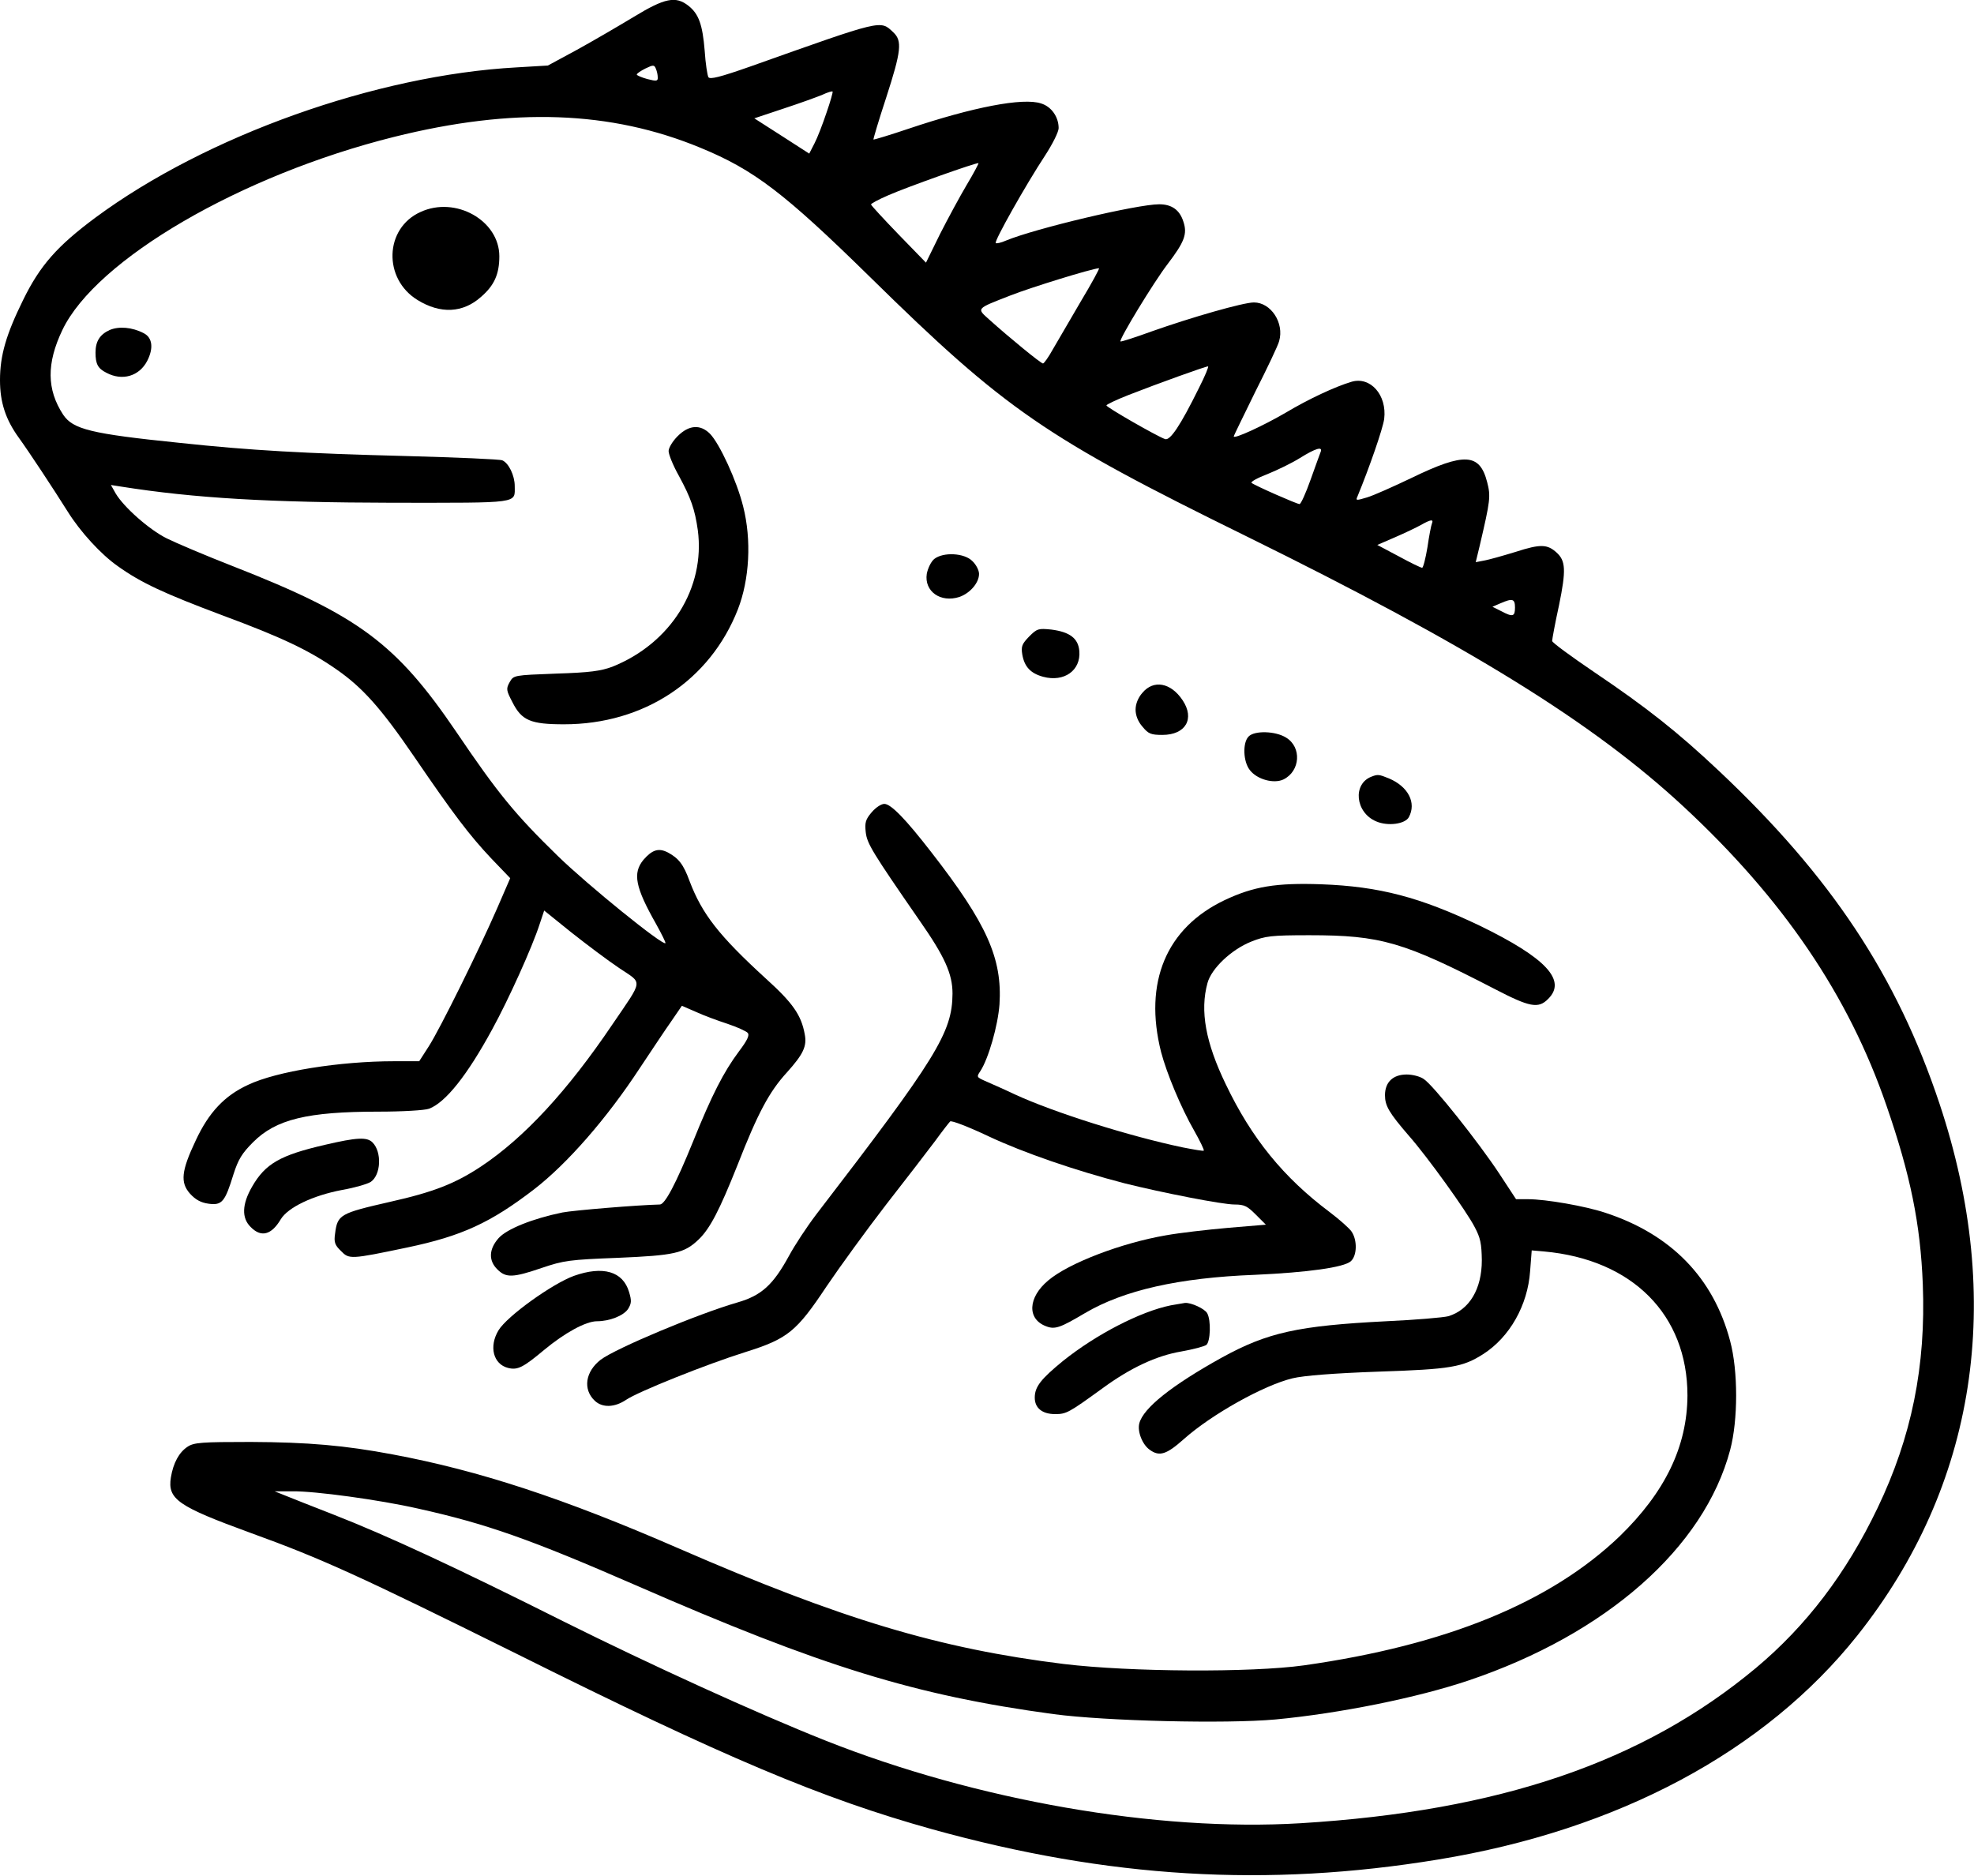 <?xml version="1.0" standalone="no"?>
<!DOCTYPE svg PUBLIC "-//W3C//DTD SVG 20010904//EN"
 "http://www.w3.org/TR/2001/REC-SVG-20010904/DTD/svg10.dtd">
<svg version="1.0" xmlns="http://www.w3.org/2000/svg"
 width="744pt" height="707pt" viewBox="0 0 744 707"
 preserveAspectRatio="xMidYMid meet">
<g transform="translate(0,707) scale(0.1,-0.1)"
fill="#000000" stroke="none">
<path d="M2388 7006 c-58 -35 -154 -91 -214 -124 l-109 -59 -118 -7 c-528 -29
-1169 -257 -1587 -566 -144 -107 -209 -180 -273 -311 -64 -130 -87 -209 -87
-302 0 -83 21 -148 71 -217 39 -54 130 -192 184 -278 48 -77 126 -162 189
-206 88 -63 175 -103 396 -186 221 -82 323 -130 428 -203 98 -68 168 -146 293
-329 148 -217 209 -297 290 -383 l72 -75 -49 -113 c-67 -154 -215 -454 -258
-521 l-36 -56 -94 0 c-205 0 -444 -38 -551 -89 -89 -41 -148 -104 -197 -209
-55 -116 -59 -159 -22 -201 21 -23 41 -34 70 -38 51 -7 62 7 94 111 18 56 32
79 74 121 86 86 204 115 473 115 89 0 174 5 190 11 62 23 144 126 238 299 61
111 151 310 179 397 l17 51 103 -83 c57 -45 138 -106 180 -134 89 -60 92 -39
-25 -211 -170 -252 -333 -428 -495 -536 -98 -65 -179 -97 -344 -134 -188 -43
-198 -48 -207 -119 -5 -33 -1 -44 22 -66 31 -32 35 -32 250 13 205 43 314 93
479 220 124 96 273 266 398 457 44 66 97 146 119 177 l39 57 53 -23 c28 -13
82 -33 119 -45 36 -12 71 -28 76 -34 8 -9 -2 -29 -33 -70 -58 -78 -102 -164
-173 -340 -65 -160 -106 -237 -125 -237 -85 -2 -325 -22 -367 -30 -112 -23
-210 -62 -241 -97 -37 -42 -38 -85 -4 -118 32 -32 59 -31 167 6 83 28 104 31
286 38 213 9 251 17 305 69 43 41 79 111 146 279 77 197 120 278 187 351 62
69 76 99 67 144 -13 72 -45 118 -147 210 -176 161 -240 243 -287 367 -23 63
-41 86 -82 108 -35 18 -59 10 -92 -28 -41 -50 -31 -103 48 -242 21 -38 37 -70
35 -72 -10 -10 -292 218 -406 329 -161 157 -225 235 -382 467 -227 334 -368
439 -840 624 -105 41 -218 89 -252 106 -66 33 -161 117 -192 169 l-18 32 38
-6 c278 -44 559 -60 1027 -61 482 0 457 -4 457 63 0 40 -23 87 -47 97 -10 4
-171 11 -358 16 -387 10 -589 21 -860 50 -333 34 -400 51 -437 106 -62 95 -63
193 -3 319 127 266 673 584 1250 728 449 112 817 99 1155 -41 202 -83 317
-171 640 -488 510 -501 660 -604 1415 -975 843 -415 1307 -702 1650 -1020 375
-348 622 -711 765 -1127 91 -263 128 -447 137 -673 12 -310 -42 -576 -171
-845 -118 -246 -268 -443 -458 -602 -426 -355 -966 -539 -1715 -585 -543 -33
-1224 86 -1793 312 -257 102 -660 286 -985 448 -407 204 -665 324 -870 404
-77 30 -158 62 -180 71 l-40 16 68 0 c84 1 327 -32 472 -65 257 -57 422 -115
821 -289 703 -307 1052 -415 1576 -486 196 -26 648 -37 835 -20 244 23 535 82
728 147 519 175 888 500 986 869 30 113 30 298 0 410 -63 239 -223 403 -471
484 -75 25 -224 51 -291 51 l-45 0 -63 96 c-77 117 -250 335 -285 357 -14 10
-43 17 -64 17 -52 0 -82 -29 -82 -78 0 -40 15 -66 91 -154 68 -77 217 -284
247 -343 22 -41 26 -63 27 -125 0 -109 -47 -187 -126 -211 -19 -5 -124 -14
-234 -19 -333 -17 -447 -42 -620 -137 -189 -105 -296 -190 -311 -248 -8 -31
12 -81 40 -100 36 -26 63 -17 127 40 104 93 302 204 411 230 41 10 155 19 323
25 274 9 318 17 395 66 100 64 168 184 177 313 l6 78 46 -4 c334 -30 541 -239
541 -543 -1 -192 -84 -364 -256 -531 -260 -249 -653 -410 -1189 -486 -200 -28
-656 -25 -905 5 -470 58 -837 168 -1455 437 -432 188 -749 292 -1075 353 -181
34 -318 46 -535 47 -185 0 -214 -2 -238 -18 -32 -21 -54 -61 -63 -116 -13 -82
27 -109 301 -209 268 -97 410 -162 999 -454 788 -393 1154 -547 1570 -663 663
-184 1261 -220 1906 -114 679 111 1232 407 1580 844 449 565 557 1264 310
2005 -161 483 -409 856 -830 1253 -158 149 -275 241 -472 374 -87 59 -158 111
-158 117 0 6 11 67 26 135 27 132 25 167 -9 198 -35 32 -61 33 -154 3 -49 -15
-102 -30 -120 -33 l-31 -6 15 62 c40 171 42 186 28 240 -28 109 -86 112 -284
16 -69 -33 -145 -67 -169 -74 -40 -12 -43 -12 -36 3 45 109 96 256 101 293 11
90 -52 161 -123 140 -61 -18 -162 -65 -249 -117 -84 -49 -195 -100 -195 -89 0
3 37 78 81 168 45 89 86 175 90 191 20 69 -31 146 -95 146 -40 0 -235 -56
-385 -109 -63 -23 -116 -40 -118 -38 -6 7 125 223 178 292 63 83 75 113 59
160 -14 44 -44 65 -91 65 -83 0 -467 -91 -578 -137 -18 -8 -36 -12 -38 -9 -7
6 113 219 186 330 28 43 51 89 51 103 0 42 -27 81 -66 93 -68 23 -258 -14
-499 -95 -71 -24 -131 -42 -133 -41 -1 2 20 73 48 158 57 176 61 214 27 246
-50 47 -36 50 -540 -129 -114 -40 -151 -49 -157 -40 -4 7 -11 52 -14 99 -8
100 -23 140 -61 170 -48 38 -89 30 -207 -42z m91 -227 c1 -15 -4 -16 -39 -7
-22 6 -40 14 -40 17 0 4 15 14 33 23 29 14 33 14 39 -1 4 -9 7 -23 7 -32z
m636 -134 c-14 -42 -34 -94 -45 -115 l-20 -39 -104 67 -103 66 111 37 c61 20
127 44 146 52 19 9 36 14 38 12 2 -1 -8 -37 -23 -80z m529 -271 c-26 -44 -71
-127 -101 -186 l-53 -108 -103 106 c-56 58 -103 109 -104 113 -2 3 28 19 65
35 73 32 335 125 340 121 1 -1 -18 -38 -44 -81z m429 -441 c-41 -71 -89 -152
-105 -180 -16 -29 -33 -53 -37 -53 -8 0 -131 101 -202 165 -49 44 -52 40 81
92 77 30 303 100 332 102 4 1 -27 -56 -69 -126z m446 -325 c-70 -142 -109
-200 -128 -193 -33 12 -221 120 -221 127 0 3 37 21 83 39 110 43 290 108 300
108 4 1 -11 -36 -34 -81z m459 -240 c-3 -7 -20 -55 -38 -105 -18 -51 -37 -93
-42 -93 -10 0 -169 70 -181 80 -4 4 23 19 60 33 37 15 93 42 123 61 58 36 85
44 78 24z m419 -271 c-3 -7 -11 -48 -17 -90 -7 -42 -16 -77 -20 -77 -5 0 -44
19 -88 43 l-81 43 67 29 c37 16 81 37 97 46 37 21 49 23 42 6z m313 -317 c0
-34 -8 -37 -53 -13 l-32 16 30 13 c46 20 55 17 55 -16z"/>
<path d="M1585 6271 c-136 -61 -142 -252 -11 -332 86 -53 171 -49 239 12 50
43 69 86 69 153 0 135 -165 228 -297 167z"/>
<path d="M413 5826 c-37 -17 -53 -43 -53 -85 0 -43 9 -60 41 -76 60 -32 124
-13 154 45 24 47 20 87 -13 104 -44 23 -94 27 -129 12z"/>
<path d="M2554 5426 c-19 -19 -34 -44 -34 -56 0 -13 17 -55 39 -94 45 -83 60
-126 71 -204 29 -218 -102 -427 -322 -515 -43 -16 -84 -22 -213 -26 -159 -6
-159 -6 -174 -32 -14 -25 -13 -31 10 -75 35 -70 69 -84 195 -84 301 0 550 165
655 433 44 113 52 262 20 388 -24 97 -89 237 -125 274 -37 37 -80 33 -122 -9z"/>
<path d="M3521 4963 c-12 -10 -24 -35 -28 -56 -10 -66 52 -110 123 -87 40 14
74 53 74 87 0 13 -11 35 -25 48 -30 31 -110 35 -144 8z"/>
<path d="M3879 4671 c-27 -28 -31 -37 -26 -68 8 -46 31 -71 79 -84 79 -21 142
24 136 97 -4 48 -36 72 -105 81 -49 5 -54 4 -84 -26z"/>
<path d="M4306 4459 c-17 -19 -26 -43 -26 -64 0 -21 9 -45 26 -64 22 -27 32
-31 75 -31 88 0 123 61 76 131 -44 66 -109 78 -151 28z"/>
<path d="M4706 4294 c-23 -23 -21 -95 5 -127 27 -35 90 -52 126 -35 64 31 70
122 10 158 -40 25 -119 27 -141 4z"/>
<path d="M5170 4143 c-73 -27 -62 -136 17 -169 44 -19 109 -10 123 16 29 54
-2 115 -75 146 -37 15 -42 16 -65 7z"/>
<path d="M3285 4008 c-23 -27 -26 -39 -22 -75 5 -43 24 -74 203 -333 95 -136
124 -201 124 -275 -1 -147 -59 -241 -514 -833 -35 -46 -81 -116 -102 -155 -60
-110 -104 -150 -194 -176 -149 -43 -459 -173 -516 -216 -58 -45 -68 -112 -22
-155 29 -27 75 -25 118 4 46 31 303 134 450 180 159 50 192 77 305 247 50 74
151 213 225 309 75 96 158 204 185 240 26 36 52 69 56 73 4 5 69 -20 145 -56
132 -62 327 -129 512 -177 144 -36 369 -80 415 -80 37 0 48 -6 80 -38 l38 -38
-143 -12 c-79 -7 -183 -19 -233 -28 -169 -29 -367 -105 -444 -170 -77 -64 -81
-146 -8 -173 33 -13 54 -5 145 49 147 87 355 134 642 145 199 9 335 28 361 51
24 21 25 80 3 112 -8 12 -45 45 -82 73 -175 131 -295 279 -392 482 -76 157
-98 277 -69 382 15 55 90 126 165 156 53 21 75 24 219 24 269 0 355 -25 699
-203 131 -68 164 -75 201 -37 71 70 -9 155 -258 276 -224 107 -378 148 -597
156 -170 6 -255 -8 -365 -60 -220 -105 -305 -310 -239 -572 21 -80 75 -210
125 -297 22 -39 38 -72 36 -75 -2 -2 -37 4 -78 12 -201 42 -487 132 -634 200
-44 21 -95 43 -113 51 -31 14 -32 15 -17 37 31 48 66 171 72 251 11 173 -47
304 -257 574 -96 124 -152 182 -177 182 -12 0 -33 -14 -48 -32z"/>
<path d="M1225 2755 c-169 -39 -225 -71 -275 -158 -38 -66 -40 -118 -5 -152
39 -40 78 -30 113 29 27 45 121 90 232 111 46 8 94 22 107 30 39 26 43 113 7
149 -21 21 -59 19 -179 -9z"/>
<path d="M2163 2261 c-82 -30 -252 -152 -284 -205 -37 -61 -20 -128 36 -142
36 -9 57 2 136 68 77 64 157 108 199 108 48 0 100 21 117 46 13 21 14 31 4 64
-23 78 -98 100 -208 61z"/>
<path d="M4413 2150 c-114 -23 -281 -109 -407 -210 -83 -68 -106 -97 -106
-138 0 -39 28 -62 77 -62 42 0 51 5 178 97 105 77 203 123 297 139 45 8 87 19
95 25 15 13 18 92 3 119 -9 17 -61 41 -84 39 -6 -1 -30 -5 -53 -9z"/>
</g>
</svg>
